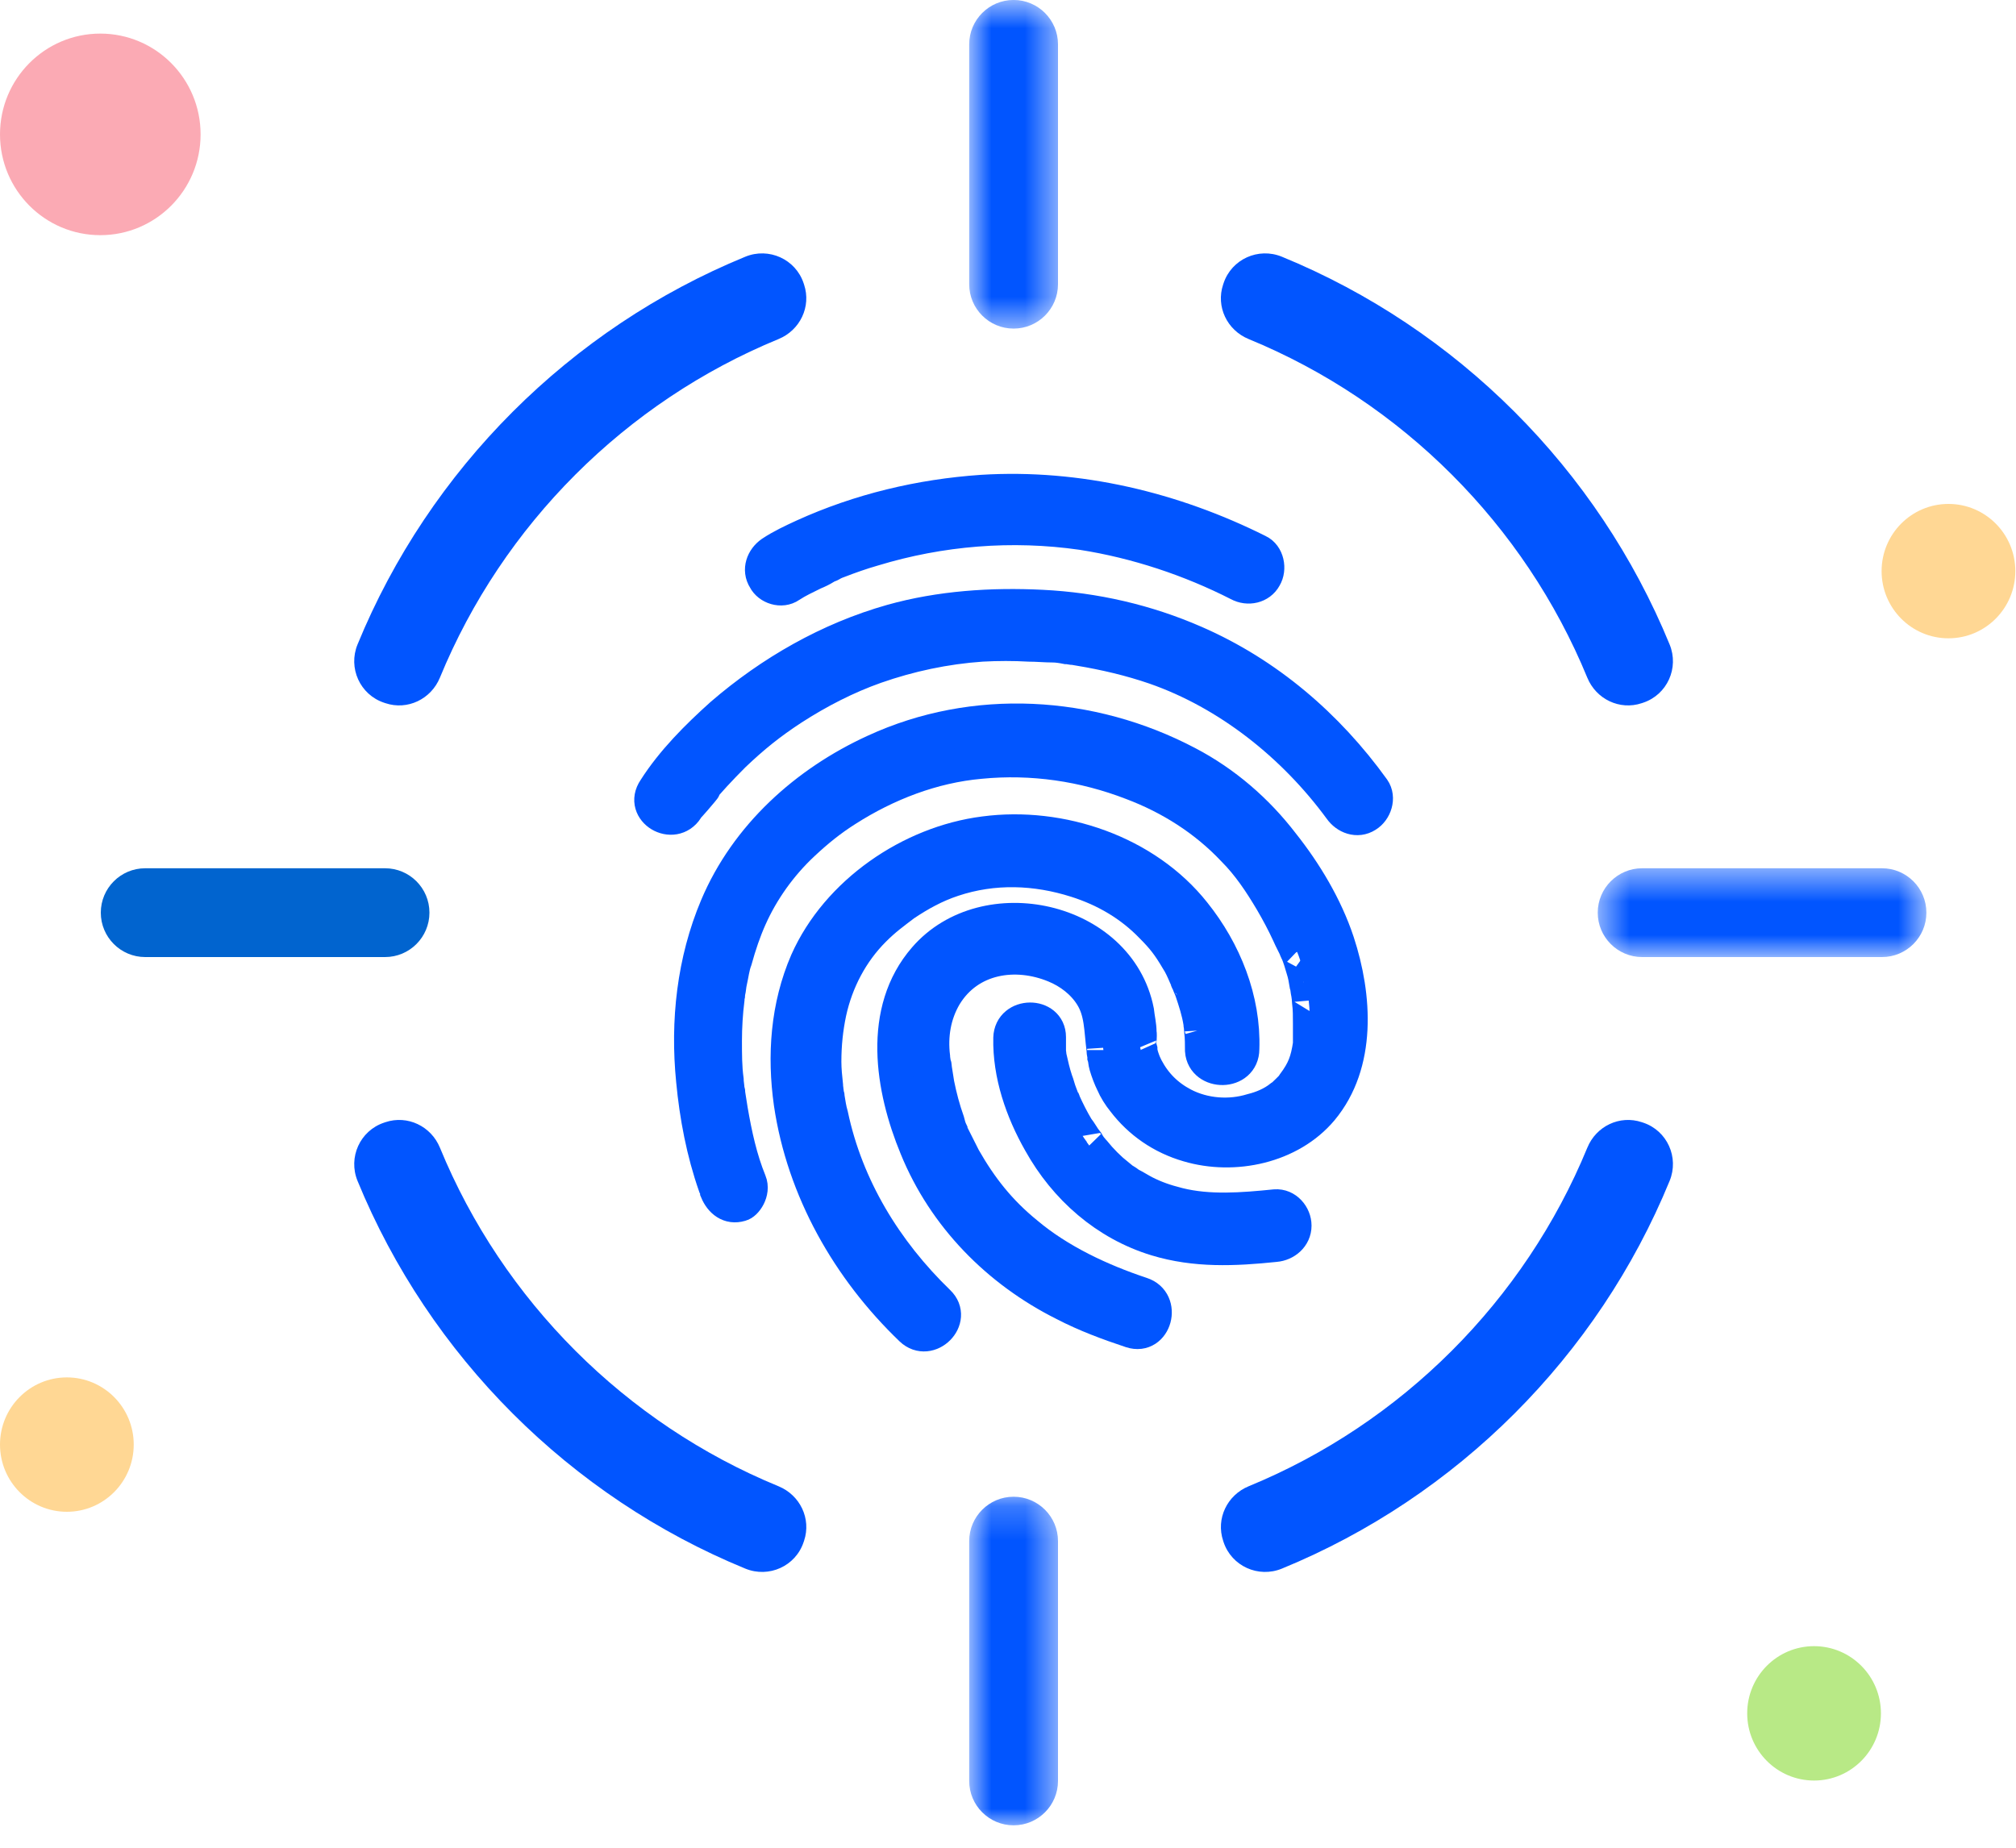 <?xml version="1.0" encoding="UTF-8"?>
<svg width="60px" height="55px" viewBox="0 0 60 55" version="1.1" xmlns="http://www.w3.org/2000/svg" xmlns:xlink="http://www.w3.org/1999/xlink">
    <!-- Generator: sketchtool 49.3 (51167) - http://www.bohemiancoding.com/sketch -->
    <title>D1F421A3-0603-4557-B131-526644BA495F</title>
    <desc>Created with sketchtool.</desc>
    <defs>
        <polygon id="path-1" points="3.488 10 0.845 10 0.845 0.219 3.488 0.219 3.488 10"></polygon>
        <polygon id="path-3" points="10.333 0.512 10.333 3.155 0.552 3.155 0.552 0.512 10.333 0.512"></polygon>
        <polygon id="path-5" points="0.845 0.667 3.488 0.667 3.488 10.448 0.845 10.448 0.845 0.667"></polygon>
    </defs>
    <g id="Secondary-Screens" stroke="none" stroke-width="1" fill="none" fill-rule="evenodd">
        <g id="About" transform="translate(-1005, -938)">
            <g id="About-Dataguru_dark" transform="translate(-1, 165)">
                <g id="Our-Aim" transform="translate(172, 677)">
                    <g id="5" transform="translate(733, 95)">
                        <g id="ic_5" transform="translate(101, 0)">
                            <path d="M23.512,18.44 C23.74,18.289 23.967,18.187 24.22,18.061 C24.346,18.01 24.448,17.96 24.574,17.884 C24.599,17.858 24.802,17.783 24.726,17.808 C24.65,17.858 24.777,17.783 24.777,17.783 C24.827,17.757 24.878,17.732 24.953,17.707 C25.282,17.58 25.636,17.454 25.99,17.353 C27.988,16.746 30.112,16.569 32.211,16.872 C33.829,17.125 35.423,17.656 36.863,18.39 C37.141,18.541 37.496,18.465 37.647,18.187 C37.8,17.934 37.723,17.53 37.445,17.403 C34.917,16.139 32.085,15.456 29.227,15.633 C27.381,15.76 25.586,16.19 23.917,16.948 C23.588,17.1 23.259,17.252 22.956,17.454 C22.703,17.631 22.576,17.96 22.754,18.238 C22.88,18.491 23.259,18.617 23.512,18.44" id="Fill-1" fill="#0155FF"></path>
                            <path d="M23.512,18.44 C23.74,18.289 23.967,18.187 24.22,18.061 C24.346,18.01 24.448,17.96 24.574,17.884 C24.599,17.858 24.802,17.783 24.726,17.808 C24.65,17.858 24.777,17.783 24.777,17.783 C24.827,17.757 24.878,17.732 24.953,17.707 C25.282,17.58 25.636,17.454 25.99,17.353 C27.988,16.746 30.112,16.569 32.211,16.872 C33.829,17.125 35.423,17.656 36.863,18.39 C37.141,18.541 37.496,18.465 37.647,18.187 C37.8,17.934 37.723,17.53 37.445,17.403 C34.917,16.139 32.085,15.456 29.227,15.633 C27.381,15.76 25.586,16.19 23.917,16.948 C23.588,17.1 23.259,17.252 22.956,17.454 C22.703,17.631 22.576,17.96 22.754,18.238 C22.88,18.491 23.259,18.617 23.512,18.44 Z" id="Stroke-3" stroke="#0155FF"></path>
                            <path d="M22.316,36.175 C22.038,35.492 21.886,34.784 21.759,34.051 C21.733,33.9 21.709,33.723 21.683,33.571 C21.683,33.545 21.659,33.394 21.683,33.571 C21.683,33.52 21.683,33.495 21.659,33.445 C21.659,33.343 21.633,33.242 21.633,33.141 C21.582,32.762 21.582,32.383 21.582,31.978 C21.582,31.573 21.608,31.143 21.659,30.739 C21.659,30.688 21.659,30.637 21.683,30.587 C21.659,30.714 21.683,30.562 21.683,30.536 C21.709,30.435 21.709,30.334 21.733,30.233 C21.785,30.006 21.809,29.778 21.886,29.575 C22.139,28.665 22.442,27.932 22.998,27.148 C23.252,26.794 23.555,26.44 23.909,26.111 C24.314,25.732 24.718,25.403 25.198,25.1 C26.387,24.341 27.753,23.81 29.169,23.684 C30.712,23.532 32.254,23.759 33.694,24.316 C34.833,24.746 35.87,25.403 36.705,26.288 C37.16,26.743 37.513,27.275 37.842,27.831 C38.019,28.134 38.196,28.463 38.347,28.792 C38.422,28.968 38.525,29.146 38.6,29.322 C38.55,29.221 38.575,29.298 38.6,29.322 C38.675,29.5 38.727,29.676 38.778,29.854 C38.828,30.006 38.852,30.157 38.877,30.309 C38.904,30.385 38.904,30.486 38.928,30.587 C38.928,30.637 38.955,30.688 38.955,30.739 C38.928,30.587 38.955,30.815 38.955,30.84 C38.98,31.042 38.98,31.244 38.98,31.472 L38.98,31.801 L38.98,31.978 L38.98,32.079 C38.98,32.029 38.98,32.029 38.98,32.079 C38.904,32.585 38.803,32.863 38.499,33.267 C38.55,33.192 38.449,33.343 38.449,33.343 C38.398,33.394 38.373,33.419 38.322,33.47 C38.246,33.545 38.169,33.621 38.12,33.647 C37.867,33.849 37.563,33.976 37.26,34.051 C36.602,34.253 35.843,34.203 35.212,33.874 C34.731,33.621 34.377,33.267 34.124,32.787 C34.075,32.686 34.048,32.635 33.998,32.484 C33.972,32.408 33.947,32.306 33.947,32.231 C33.922,32.13 33.846,31.927 33.947,32.155 C33.897,32.029 33.947,31.851 33.922,31.725 C33.922,31.523 33.871,31.321 33.846,31.093 C33.291,28.311 29.32,27.451 27.524,29.525 C26.16,31.093 26.538,33.394 27.271,35.164 C28.107,37.212 29.7,38.83 31.672,39.817 C32.303,40.146 32.986,40.399 33.669,40.626 C34.377,40.854 34.681,39.74 33.972,39.513 C32.758,39.109 31.52,38.528 30.558,37.718 C29.75,37.061 29.194,36.353 28.689,35.467 C28.587,35.265 28.485,35.063 28.384,34.861 L28.358,34.81 C28.334,34.759 28.308,34.709 28.308,34.684 C28.258,34.582 28.233,34.482 28.207,34.38 C28.081,34.026 27.98,33.647 27.904,33.267 C27.878,33.091 27.854,32.939 27.828,32.787 C27.828,32.737 27.828,32.711 27.802,32.686 C27.777,32.559 27.802,32.737 27.802,32.686 C27.802,32.61 27.777,32.534 27.777,32.458 C27.701,31.826 27.802,31.194 28.131,30.637 C28.84,29.474 30.23,29.272 31.393,29.753 C31.823,29.929 32.227,30.233 32.48,30.637 C32.785,31.118 32.758,31.649 32.836,32.231 C32.861,32.383 32.836,32.281 32.836,32.256 C32.836,32.332 32.861,32.383 32.861,32.458 C32.886,32.534 32.886,32.635 32.91,32.711 C32.962,32.888 33.038,33.091 33.114,33.242 C33.188,33.419 33.316,33.621 33.441,33.774 C33.922,34.405 34.58,34.861 35.364,35.088 C36.728,35.492 38.398,35.139 39.334,34.026 C40.471,32.66 40.344,30.663 39.813,29.045 C39.461,27.983 38.852,26.971 38.169,26.111 C37.413,25.125 36.452,24.291 35.337,23.709 C32.456,22.192 28.991,21.989 26.032,23.355 C23.985,24.291 22.215,25.883 21.329,27.983 C20.646,29.601 20.445,31.396 20.622,33.166 C20.723,34.229 20.924,35.29 21.279,36.302 C21.305,36.353 21.329,36.403 21.329,36.453 C21.456,36.757 21.709,36.959 22.038,36.859 C22.189,36.833 22.442,36.479 22.316,36.175" id="Fill-5" fill="#0155FF"></path>
                            <path d="M22.316,36.175 C22.038,35.492 21.886,34.784 21.759,34.051 C21.733,33.9 21.709,33.723 21.683,33.571 C21.683,33.545 21.659,33.394 21.683,33.571 C21.683,33.52 21.683,33.495 21.659,33.445 C21.659,33.343 21.633,33.242 21.633,33.141 C21.582,32.762 21.582,32.383 21.582,31.978 C21.582,31.573 21.608,31.143 21.659,30.739 C21.659,30.688 21.659,30.637 21.683,30.587 C21.659,30.714 21.683,30.562 21.683,30.536 C21.709,30.435 21.709,30.334 21.733,30.233 C21.785,30.006 21.809,29.778 21.886,29.575 C22.139,28.665 22.442,27.932 22.998,27.148 C23.252,26.794 23.555,26.44 23.909,26.111 C24.314,25.732 24.718,25.403 25.198,25.1 C26.387,24.341 27.753,23.81 29.169,23.684 C30.712,23.532 32.254,23.759 33.694,24.316 C34.833,24.746 35.87,25.403 36.705,26.288 C37.16,26.743 37.513,27.275 37.842,27.831 C38.019,28.134 38.196,28.463 38.347,28.792 C38.422,28.968 38.525,29.146 38.6,29.322 C38.55,29.221 38.575,29.298 38.6,29.322 C38.675,29.5 38.727,29.676 38.778,29.854 C38.828,30.006 38.852,30.157 38.877,30.309 C38.904,30.385 38.904,30.486 38.928,30.587 C38.928,30.637 38.955,30.688 38.955,30.739 C38.928,30.587 38.955,30.815 38.955,30.84 C38.98,31.042 38.98,31.244 38.98,31.472 L38.98,31.801 L38.98,31.978 L38.98,32.079 C38.98,32.029 38.98,32.029 38.98,32.079 C38.904,32.585 38.803,32.863 38.499,33.267 C38.55,33.192 38.449,33.343 38.449,33.343 C38.398,33.394 38.373,33.419 38.322,33.47 C38.246,33.545 38.169,33.621 38.12,33.647 C37.867,33.849 37.563,33.976 37.26,34.051 C36.602,34.253 35.843,34.203 35.212,33.874 C34.731,33.621 34.377,33.267 34.124,32.787 C34.075,32.686 34.048,32.635 33.998,32.484 C33.972,32.408 33.947,32.306 33.947,32.231 C33.922,32.13 33.846,31.927 33.947,32.155 C33.897,32.029 33.947,31.851 33.922,31.725 C33.922,31.523 33.871,31.321 33.846,31.093 C33.291,28.311 29.32,27.451 27.524,29.525 C26.16,31.093 26.538,33.394 27.271,35.164 C28.107,37.212 29.7,38.83 31.672,39.817 C32.303,40.146 32.986,40.399 33.669,40.626 C34.377,40.854 34.681,39.74 33.972,39.513 C32.758,39.109 31.52,38.528 30.558,37.718 C29.75,37.061 29.194,36.353 28.689,35.467 C28.587,35.265 28.485,35.063 28.384,34.861 L28.358,34.81 C28.334,34.759 28.308,34.709 28.308,34.684 C28.258,34.582 28.233,34.482 28.207,34.38 C28.081,34.026 27.98,33.647 27.904,33.267 C27.878,33.091 27.854,32.939 27.828,32.787 C27.828,32.737 27.828,32.711 27.802,32.686 C27.777,32.559 27.802,32.737 27.802,32.686 C27.802,32.61 27.777,32.534 27.777,32.458 C27.701,31.826 27.802,31.194 28.131,30.637 C28.84,29.474 30.23,29.272 31.393,29.753 C31.823,29.929 32.227,30.233 32.48,30.637 C32.785,31.118 32.758,31.649 32.836,32.231 C32.861,32.383 32.836,32.281 32.836,32.256 C32.836,32.332 32.861,32.383 32.861,32.458 C32.886,32.534 32.886,32.635 32.91,32.711 C32.962,32.888 33.038,33.091 33.114,33.242 C33.188,33.419 33.316,33.621 33.441,33.774 C33.922,34.405 34.58,34.861 35.364,35.088 C36.728,35.492 38.398,35.139 39.334,34.026 C40.471,32.66 40.344,30.663 39.813,29.045 C39.461,27.983 38.852,26.971 38.169,26.111 C37.413,25.125 36.452,24.291 35.337,23.709 C32.456,22.192 28.991,21.989 26.032,23.355 C23.985,24.291 22.215,25.883 21.329,27.983 C20.646,29.601 20.445,31.396 20.622,33.166 C20.723,34.229 20.924,35.29 21.279,36.302 C21.305,36.353 21.329,36.403 21.329,36.453 C21.456,36.757 21.709,36.959 22.038,36.859 C22.189,36.833 22.442,36.479 22.316,36.175 Z" id="Stroke-7" stroke="#0155FF"></path>
                            <path d="M20.443,25.075 C20.468,25.024 20.494,24.999 20.545,24.949 C20.595,24.898 21.373,23.991 20.646,24.797 C20.608,24.839 20.772,24.645 20.646,24.797 C20.671,24.746 20.721,24.721 20.747,24.67 C21.075,24.265 21.455,23.861 21.834,23.482 C22.416,22.926 22.922,22.521 23.579,22.091 C24.362,21.585 25.197,21.156 26.057,20.852 C27.068,20.498 28.13,20.27 29.218,20.195 C29.698,20.169 30.179,20.169 30.634,20.195 C30.861,20.195 31.114,20.22 31.342,20.22 C31.468,20.22 31.62,20.245 31.746,20.27 C31.822,20.27 31.899,20.296 31.974,20.296 C32.126,20.321 31.848,20.27 31.999,20.296 C32.05,20.296 32.101,20.296 32.126,20.321 C32.884,20.448 33.643,20.624 34.376,20.877 C36.551,21.636 38.498,23.179 39.889,25.075 C40.066,25.328 40.395,25.454 40.673,25.277 C40.926,25.125 41.052,24.746 40.875,24.493 C39.51,22.596 37.714,21.054 35.565,20.118 C34.123,19.487 32.581,19.133 31.013,19.056 C29.521,18.981 27.979,19.082 26.537,19.487 C24.666,20.017 22.946,21.004 21.48,22.268 C20.747,22.926 20.013,23.659 19.483,24.493 C19.052,25.125 20.039,25.707 20.443,25.075" id="Fill-9" fill="#0155FF"></path>
                            <path d="M20.443,25.075 C20.468,25.024 20.494,24.999 20.545,24.949 C20.595,24.898 21.373,23.991 20.646,24.797 C20.608,24.839 20.772,24.645 20.646,24.797 C20.671,24.746 20.721,24.721 20.747,24.67 C21.075,24.265 21.455,23.861 21.834,23.482 C22.416,22.926 22.922,22.521 23.579,22.091 C24.362,21.585 25.197,21.156 26.057,20.852 C27.068,20.498 28.13,20.27 29.218,20.195 C29.698,20.169 30.179,20.169 30.634,20.195 C30.861,20.195 31.114,20.22 31.342,20.22 C31.468,20.22 31.62,20.245 31.746,20.27 C31.822,20.27 31.899,20.296 31.974,20.296 C32.126,20.321 31.848,20.27 31.999,20.296 C32.05,20.296 32.101,20.296 32.126,20.321 C32.884,20.448 33.643,20.624 34.376,20.877 C36.551,21.636 38.498,23.179 39.889,25.075 C40.066,25.328 40.395,25.454 40.673,25.277 C40.926,25.125 41.052,24.746 40.875,24.493 C39.51,22.596 37.714,21.054 35.565,20.118 C34.123,19.487 32.581,19.133 31.013,19.056 C29.521,18.981 27.979,19.082 26.537,19.487 C24.666,20.017 22.946,21.004 21.48,22.268 C20.747,22.926 20.013,23.659 19.483,24.493 C19.052,25.125 20.039,25.707 20.443,25.075 Z" id="Stroke-11" stroke="#0155FF"></path>
                            <path d="M30.062,31.894 C30.038,32.981 30.416,34.069 30.948,35.004 C31.707,36.37 32.919,37.432 34.412,37.887 C35.575,38.241 36.738,38.19 37.952,38.064 C38.255,38.039 38.534,37.811 38.534,37.482 C38.534,37.179 38.281,36.875 37.952,36.901 C36.965,37.001 35.98,37.078 35.069,36.85 C34.665,36.748 34.386,36.648 34.083,36.496 C33.931,36.42 33.78,36.319 33.627,36.244 C33.552,36.193 33.501,36.142 33.425,36.117 C33.375,36.091 33.35,36.066 33.325,36.04 C33.299,36.015 33.299,36.015 33.325,36.04 C33.299,36.015 33.274,36.015 33.274,35.991 C33.021,35.788 32.768,35.535 32.566,35.283 C32.515,35.232 32.464,35.156 32.415,35.105 C32.49,35.181 32.338,35.004 32.338,34.979 C32.237,34.852 32.162,34.701 32.06,34.575 C31.909,34.322 31.782,34.069 31.656,33.79 C31.656,33.765 31.63,33.74 31.63,33.714 C31.681,33.841 31.656,33.765 31.63,33.74 C31.605,33.664 31.58,33.614 31.554,33.538 C31.503,33.411 31.479,33.285 31.428,33.158 C31.352,32.931 31.301,32.703 31.25,32.476 C31.25,32.45 31.226,32.273 31.226,32.399 C31.25,32.526 31.226,32.349 31.226,32.324 L31.226,31.869 C31.226,31.161 30.087,31.161 30.062,31.894" id="Fill-13" fill="#0155FF"></path>
                            <path d="M30.062,31.894 C30.038,32.981 30.416,34.069 30.948,35.004 C31.707,36.37 32.919,37.432 34.412,37.887 C35.575,38.241 36.738,38.19 37.952,38.064 C38.255,38.039 38.534,37.811 38.534,37.482 C38.534,37.179 38.281,36.875 37.952,36.901 C36.965,37.001 35.98,37.078 35.069,36.85 C34.665,36.748 34.386,36.648 34.083,36.496 C33.931,36.42 33.78,36.319 33.627,36.244 C33.552,36.193 33.501,36.142 33.425,36.117 C33.375,36.091 33.35,36.066 33.325,36.04 C33.299,36.015 33.299,36.015 33.325,36.04 C33.299,36.015 33.274,36.015 33.274,35.991 C33.021,35.788 32.768,35.535 32.566,35.283 C32.515,35.232 32.464,35.156 32.415,35.105 C32.49,35.181 32.338,35.004 32.338,34.979 C32.237,34.852 32.162,34.701 32.06,34.575 C31.909,34.322 31.782,34.069 31.656,33.79 C31.656,33.765 31.63,33.74 31.63,33.714 C31.681,33.841 31.656,33.765 31.63,33.74 C31.605,33.664 31.58,33.614 31.554,33.538 C31.503,33.411 31.479,33.285 31.428,33.158 C31.352,32.931 31.301,32.703 31.25,32.476 C31.25,32.45 31.226,32.273 31.226,32.399 C31.25,32.526 31.226,32.349 31.226,32.324 L31.226,31.869 C31.226,31.161 30.087,31.161 30.062,31.894 Z" id="Stroke-15" stroke="#0155FF"></path>
                            <path d="M36.981,32.222 C37.032,30.756 36.452,29.314 35.541,28.177 C34.099,26.357 31.57,25.497 29.294,25.799 C27.095,26.078 24.919,27.57 24.009,29.619 C23.428,30.959 23.328,32.425 23.529,33.842 C23.909,36.42 25.248,38.772 27.12,40.568 C27.651,41.072 28.46,40.264 27.93,39.758 C26.361,38.24 25.198,36.344 24.744,34.194 C24.692,34.017 24.668,33.842 24.642,33.688 C24.642,33.664 24.642,33.614 24.616,33.589 C24.591,33.437 24.642,33.715 24.616,33.562 C24.616,33.487 24.591,33.386 24.591,33.309 C24.566,33.083 24.541,32.83 24.541,32.602 C24.541,32.096 24.591,31.616 24.692,31.136 C24.895,30.2 25.351,29.34 26.008,28.683 C26.335,28.354 26.588,28.177 26.918,27.924 C27.373,27.62 27.828,27.367 28.358,27.191 C29.573,26.785 30.837,26.837 32.026,27.215 C32.91,27.494 33.669,27.95 34.276,28.581 C34.605,28.91 34.782,29.137 35.035,29.567 C35.136,29.72 35.212,29.896 35.288,30.073 C35.312,30.123 35.337,30.149 35.337,30.2 C35.389,30.326 35.312,30.123 35.364,30.25 C35.389,30.326 35.44,30.427 35.465,30.503 C35.566,30.806 35.667,31.11 35.718,31.439 C35.718,31.515 35.743,31.566 35.743,31.64 C35.718,31.439 35.743,31.64 35.743,31.692 C35.767,31.893 35.767,32.096 35.767,32.273 C35.819,32.981 36.981,32.981 36.981,32.222" id="Fill-17" fill="#0155FF"></path>
                            <path d="M36.981,32.222 C37.032,30.756 36.452,29.314 35.541,28.177 C34.099,26.357 31.57,25.497 29.294,25.799 C27.095,26.078 24.919,27.57 24.009,29.619 C23.428,30.959 23.328,32.425 23.529,33.842 C23.909,36.42 25.248,38.772 27.12,40.568 C27.651,41.072 28.46,40.264 27.93,39.758 C26.361,38.24 25.198,36.344 24.744,34.194 C24.692,34.017 24.668,33.842 24.642,33.688 C24.642,33.664 24.642,33.614 24.616,33.589 C24.591,33.437 24.642,33.715 24.616,33.562 C24.616,33.487 24.591,33.386 24.591,33.309 C24.566,33.083 24.541,32.83 24.541,32.602 C24.541,32.096 24.591,31.616 24.692,31.136 C24.895,30.2 25.351,29.34 26.008,28.683 C26.335,28.354 26.588,28.177 26.918,27.924 C27.373,27.62 27.828,27.367 28.358,27.191 C29.573,26.785 30.837,26.837 32.026,27.215 C32.91,27.494 33.669,27.95 34.276,28.581 C34.605,28.91 34.782,29.137 35.035,29.567 C35.136,29.72 35.212,29.896 35.288,30.073 C35.312,30.123 35.337,30.149 35.337,30.2 C35.389,30.326 35.312,30.123 35.364,30.25 C35.389,30.326 35.44,30.427 35.465,30.503 C35.566,30.806 35.667,31.11 35.718,31.439 C35.718,31.515 35.743,31.566 35.743,31.64 C35.718,31.439 35.743,31.64 35.743,31.692 C35.767,31.893 35.767,32.096 35.767,32.273 C35.819,32.981 36.981,32.981 36.981,32.222 Z" id="Stroke-19" stroke="#0155FF"></path>
                            <path d="M23.931,46.862 L23.917,46.903 C23.679,47.62 22.882,47.978 22.183,47.692 C16.969,45.554 12.779,41.365 10.641,36.151 C10.355,35.452 10.714,34.656 11.431,34.417 L11.472,34.403 C12.128,34.184 12.83,34.522 13.093,35.162 C14.962,39.715 18.62,43.372 23.172,45.241 C23.812,45.505 24.15,46.206 23.931,46.862" id="Fill-21" fill="#0155FF"></path>
                            <g id="Group-25" transform="translate(28, 45.333)">
                                <mask id="mask-2" fill="white">
                                    <use xlink:href="#path-1"></use>
                                </mask>
                                <g id="Clip-24"></g>
                                <path d="M3.488,1.54 L3.488,8.679 C3.488,9.408 2.896,10 2.167,10 C1.437,10 0.845,9.408 0.845,8.679 L0.845,1.54 C0.845,0.811 1.437,0.219 2.167,0.219 C2.896,0.219 3.488,0.811 3.488,1.54" id="Fill-23" fill="#0155FF" mask="url(#mask-2)"></path>
                            </g>
                            <path d="M49.691,36.151 C47.554,41.365 43.365,45.554 38.151,47.692 C37.452,47.978 36.656,47.62 36.416,46.903 L36.403,46.862 C36.184,46.206 36.522,45.505 37.161,45.241 C41.714,43.372 45.371,39.714 47.242,35.162 C47.504,34.522 48.206,34.184 48.861,34.403 L48.904,34.417 C49.62,34.656 49.978,35.452 49.691,36.151" id="Fill-26" fill="#0155FF"></path>
                            <g id="Group-30" transform="translate(47, 26.333)">
                                <mask id="mask-4" fill="white">
                                    <use xlink:href="#path-3"></use>
                                </mask>
                                <g id="Clip-29"></g>
                                <path d="M10.333,1.833 C10.333,2.563 9.741,3.155 9.012,3.155 L1.873,3.155 C1.144,3.155 0.552,2.563 0.552,1.833 C0.552,1.104 1.144,0.512 1.873,0.512 L9.012,0.512 C9.741,0.512 10.333,1.104 10.333,1.833" id="Fill-28" fill="#0155FF" mask="url(#mask-4)"></path>
                            </g>
                            <path d="M11.46,29.488 L4.321,29.488 C3.592,29.488 3,28.896 3,28.166 C3,27.437 3.592,26.845 4.321,26.845 L11.46,26.845 C12.189,26.845 12.781,27.437 12.781,28.166 C12.781,28.896 12.189,29.488 11.46,29.488" id="Fill-31" fill="#0164CF"></path>
                            <g id="Group-35" transform="translate(28, 0.333)">
                                <mask id="mask-6" fill="white">
                                    <use xlink:href="#path-5"></use>
                                </mask>
                                <g id="Clip-34"></g>
                                <path d="M0.845,9.127 L0.845,1.988 C0.845,1.258 1.437,0.666 2.167,0.666 C2.896,0.666 3.488,1.258 3.488,1.988 L3.488,9.127 C3.488,9.857 2.896,10.448 2.167,10.448 C1.437,10.448 0.845,9.857 0.845,9.127" id="Fill-33" fill="#0155FF" mask="url(#mask-6)"></path>
                            </g>
                            <path d="M36.402,9.472 L36.416,9.43 C36.655,8.714 37.451,8.355 38.15,8.641 C43.365,10.779 47.554,14.968 49.691,20.183 C49.978,20.882 49.619,21.678 48.903,21.917 L48.861,21.931 C48.205,22.15 47.504,21.811 47.241,21.172 C45.371,16.619 41.714,12.962 37.161,11.092 C36.521,10.829 36.183,10.128 36.402,9.472" id="Fill-36" fill="#0155FF"></path>
                            <path d="M10.641,20.183 C12.779,14.968 16.968,10.779 22.183,8.641 C22.882,8.355 23.678,8.714 23.917,9.43 L23.931,9.472 C24.149,10.128 23.811,10.829 23.172,11.092 C18.62,12.962 14.962,16.62 13.092,21.172 C12.829,21.811 12.128,22.15 11.472,21.931 L11.43,21.917 C10.714,21.678 10.354,20.882 10.641,20.183" id="Fill-38" fill="#0155FF"></path>
                            <g id="Illustration_Key-Executives" transform="translate(0, 2)">
                                <ellipse id="Oval-3-Copy-2" fill="#FFD794" cx="57.99" cy="16" rx="1.99" ry="2"></ellipse>
                                <ellipse id="Oval-3-Copy-3" fill="#FFD794" cx="1.99" cy="42" rx="1.99" ry="2"></ellipse>
                                <ellipse id="Oval-3-Copy" fill="#B8E986" cx="53.99" cy="50" rx="1.99" ry="2"></ellipse>
                                <ellipse id="Oval-4" fill="#FBAAB4" cx="2.985" cy="3" rx="2.985" ry="3"></ellipse>
                            </g>
                        </g>
                    </g>
                </g>
            </g>
        </g>
    </g>
</svg>